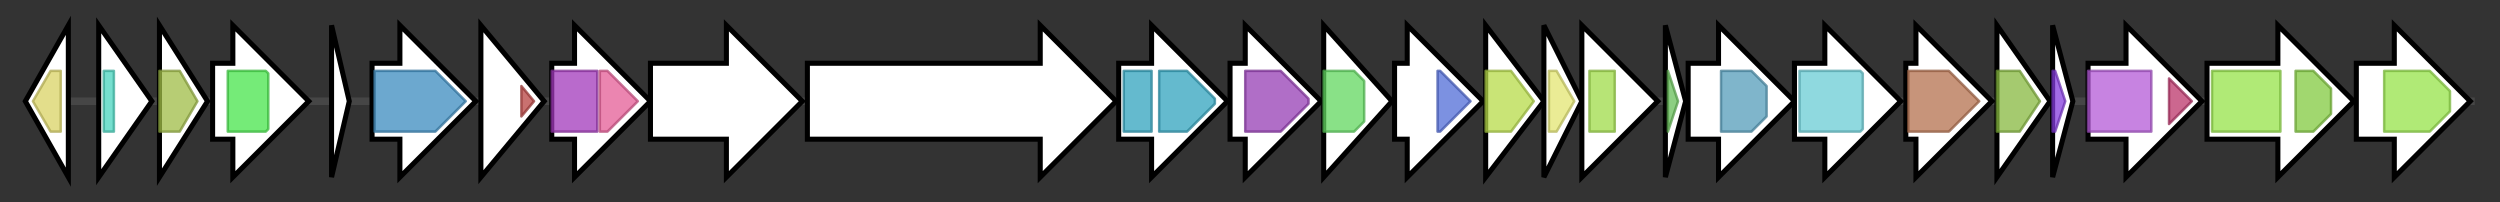 <svg version="1.1" baseProfile="full" xmlns="http://www.w3.org/2000/svg" width="987.767" height="80">
	<rect width="100%" height="100%" fill="#333333" stroke="none"/>
	<g>
		<line x1="10" y1="40.0" x2="977.767" y2="40.0" style="stroke:rgb(70,70,70); stroke-width:3 "/>
		<g>
			<title>orf1
hypothetical protein</title>
			<polygon class="orf1
hypothetical protein" points="10,40 27,10 27,70" fill="rgb(255,255,255)" fill-opacity="1.0" stroke="rgb(0,0,0)" stroke-width="2"  />
			<g>
				<title>DUF6022 (PF19486)
"Family of unknown function (DUF6022)"</title>
				<polygon class="PF19486" points="13,40 20,28 24,28 24,52 20,52" stroke-linejoin="round" width="14" height="24" fill="rgb(217,211,100)" stroke="rgb(173,168,80)" stroke-width="1" opacity="0.75" />
			</g>
		</g>
		<g>
			<title>btrR1
possible transcriptional regulator</title>
			<polygon class="btrR1
possible transcriptional regulator" points="39,10 60,40 39,70" fill="rgb(255,255,255)" fill-opacity="1.0" stroke="rgb(0,0,0)" stroke-width="2"  />
			<g>
				<title>TetR_N (PF00440)
"Bacterial regulatory proteins, tetR family"</title>
				<rect class="PF00440" x="41" y="28" stroke-linejoin="round" width="4" height="24" fill="rgb(73,212,190)" stroke="rgb(58,169,152)" stroke-width="1" opacity="0.75" />
			</g>
		</g>
		<g>
			<title>btrU
possible oxidoreductase</title>
			<polygon class="btrU
possible oxidoreductase" points="63,10 82,40 63,70" fill="rgb(255,255,255)" fill-opacity="1.0" stroke="rgb(0,0,0)" stroke-width="2"  />
			<g>
				<title>Flavodoxin_2 (PF02525)
"Flavodoxin-like fold"</title>
				<polygon class="PF02525" points="63,28 71,28 78,40 71,52 63,52" stroke-linejoin="round" width="16" height="24" fill="rgb(159,188,70)" stroke="rgb(127,150,56)" stroke-width="1" opacity="0.75" />
			</g>
		</g>
		<g>
			<title>btrR2
possible transcriptional regulator</title>
			<polygon class="btrR2
possible transcriptional regulator" points="84,25 92,25 92,10 122,40 92,70 92,55 84,55" fill="rgb(255,255,255)" fill-opacity="1.0" stroke="rgb(0,0,0)" stroke-width="2"  />
			<g>
				<title>SUFU (PF05076)
"Suppressor of fused protein (SUFU)"</title>
				<polygon class="PF05076" points="90,28 105,28 106,29 106,51 105,52 90,52" stroke-linejoin="round" width="16" height="24" fill="rgb(71,228,75)" stroke="rgb(56,182,59)" stroke-width="1" opacity="0.75" />
			</g>
		</g>
		<g>
			<title>btrT
BtrT</title>
			<polygon class="btrT
BtrT" points="131,10 138,40 131,70" fill="rgb(255,255,255)" fill-opacity="1.0" stroke="rgb(0,0,0)" stroke-width="2"  />
		</g>
		<g>
			<title>btrS
L-Glutamine:2-deoxy-scyllo-inosose aminotransferase</title>
			<polygon class="btrS
L-Glutamine:2-deoxy-scyllo-inosose aminotransferase" points="147,25 158,25 158,10 188,40 158,70 158,55 147,55" fill="rgb(255,255,255)" fill-opacity="1.0" stroke="rgb(0,0,0)" stroke-width="2"  />
			<g>
				<title>DegT_DnrJ_EryC1 (PF01041)
"DegT/DnrJ/EryC1/StrS aminotransferase family"</title>
				<polygon class="PF01041" points="148,28 172,28 184,40 172,52 148,52" stroke-linejoin="round" width="37" height="24" fill="rgb(59,139,191)" stroke="rgb(47,111,152)" stroke-width="1" opacity="0.75" />
			</g>
		</g>
		<g>
			<title>btrN
BtrN</title>
			<polygon class="btrN
BtrN" points="190,10 215,40 190,70" fill="rgb(255,255,255)" fill-opacity="1.0" stroke="rgb(0,0,0)" stroke-width="2"  />
			<g>
				<title>SPASM (PF13186)
"Iron-sulfur cluster-binding domain"</title>
				<polygon class="PF13186" points="206,34 211,40 206,46" stroke-linejoin="round" width="6" height="24" fill="rgb(183,66,65)" stroke="rgb(146,52,51)" stroke-width="1" opacity="0.75" />
			</g>
		</g>
		<g>
			<title>btrM
glycosyltransferase</title>
			<polygon class="btrM
glycosyltransferase" points="218,25 227,25 227,10 257,40 227,70 227,55 218,55" fill="rgb(255,255,255)" fill-opacity="1.0" stroke="rgb(0,0,0)" stroke-width="2"  />
			<g>
				<title>Glyco_transf_4 (PF13439)
"Glycosyltransferase Family 4"</title>
				<rect class="PF13439" x="218" y="28" stroke-linejoin="round" width="18" height="24" fill="rgb(162,57,186)" stroke="rgb(129,45,148)" stroke-width="1" opacity="0.75" />
			</g>
			<g>
				<title>Glycos_transf_1 (PF00534)
"Glycosyl transferases group 1"</title>
				<polygon class="PF00534" points="237,28 240,28 252,40 240,52 237,52" stroke-linejoin="round" width="16" height="24" fill="rgb(228,92,150)" stroke="rgb(182,73,119)" stroke-width="1" opacity="0.75" />
			</g>
		</g>
		<g>
			<title>btrL
BtrL</title>
			<polygon class="btrL
BtrL" points="257,25 287,25 287,10 317,40 287,70 287,55 257,55" fill="rgb(255,255,255)" fill-opacity="1.0" stroke="rgb(0,0,0)" stroke-width="2"  />
		</g>
		<g>
			<title>btrA
BtrA</title>
			<polygon class="btrA
BtrA" points="319,25 411,25 411,10 441,40 411,70 411,55 319,55" fill="rgb(255,255,255)" fill-opacity="1.0" stroke="rgb(0,0,0)" stroke-width="2"  />
		</g>
		<g>
			<title>btrB
possible aminotransferase</title>
			<polygon class="btrB
possible aminotransferase" points="442,25 455,25 455,10 485,40 455,70 455,55 442,55" fill="rgb(255,255,255)" fill-opacity="1.0" stroke="rgb(0,0,0)" stroke-width="2"  />
			<g>
				<title>Aminotran_3 (PF00202)
"Aminotransferase class-III"</title>
				<rect class="PF00202" x="444" y="28" stroke-linejoin="round" width="11" height="24" fill="rgb(49,163,189)" stroke="rgb(39,130,151)" stroke-width="1" opacity="0.75" />
			</g>
			<g>
				<title>Aminotran_3 (PF00202)
"Aminotransferase class-III"</title>
				<polygon class="PF00202" points="458,28 469,28 480,39 480,41 469,52 458,52" stroke-linejoin="round" width="22" height="24" fill="rgb(49,163,189)" stroke="rgb(39,130,151)" stroke-width="1" opacity="0.75" />
			</g>
		</g>
		<g>
			<title>btrC
2-deoxy-scyllo-inosose synthase</title>
			<polygon class="btrC
2-deoxy-scyllo-inosose synthase" points="486,25 492,25 492,10 522,40 492,70 492,55 486,55" fill="rgb(255,255,255)" fill-opacity="1.0" stroke="rgb(0,0,0)" stroke-width="2"  />
			<g>
				<title>DHQ_synthase (PF01761)
"3-dehydroquinate synthase"</title>
				<polygon class="PF01761" points="492,28 506,28 517,39 517,41 506,52 492,52" stroke-linejoin="round" width="25" height="24" fill="rgb(150,62,180)" stroke="rgb(120,49,144)" stroke-width="1" opacity="0.75" />
			</g>
		</g>
		<g>
			<title>btrD
BtrD</title>
			<polygon class="btrD
BtrD" points="523,10 550,40 523,70" fill="rgb(255,255,255)" fill-opacity="1.0" stroke="rgb(0,0,0)" stroke-width="2"  />
			<g>
				<title>PIG-L (PF02585)
"GlcNAc-PI de-N-acetylase"</title>
				<polygon class="PF02585" points="523,28 535,28 539,32 539,48 535,52 523,52" stroke-linejoin="round" width="16" height="24" fill="rgb(97,215,95)" stroke="rgb(77,172,76)" stroke-width="1" opacity="0.75" />
			</g>
		</g>
		<g>
			<title>btrE
possible oxidoreductase</title>
			<polygon class="btrE
possible oxidoreductase" points="551,25 556,25 556,10 586,40 556,70 556,55 551,55" fill="rgb(255,255,255)" fill-opacity="1.0" stroke="rgb(0,0,0)" stroke-width="2"  />
			<g>
				<title>ADH_zinc_N (PF00107)
"Zinc-binding dehydrogenase"</title>
				<polygon class="PF00107" points="568,28 569,28 581,40 581,40 569,52 568,52" stroke-linejoin="round" width="13" height="24" fill="rgb(81,108,215)" stroke="rgb(64,86,172)" stroke-width="1" opacity="0.75" />
			</g>
		</g>
		<g>
			<title>btrF
possible dehydrogenase</title>
			<polygon class="btrF
possible dehydrogenase" points="587,10 610,40 587,70" fill="rgb(255,255,255)" fill-opacity="1.0" stroke="rgb(0,0,0)" stroke-width="2"  />
			<g>
				<title>adh_short (PF00106)
"short chain dehydrogenase"</title>
				<polygon class="PF00106" points="587,28 597,28 606,40 606,40 597,52 587,52" stroke-linejoin="round" width="19" height="24" fill="rgb(182,219,73)" stroke="rgb(145,175,58)" stroke-width="1" opacity="0.75" />
			</g>
		</g>
		<g>
			<title>btrG
BtrG</title>
			<polygon class="btrG
BtrG" points="610,10 625,40 610,70" fill="rgb(255,255,255)" fill-opacity="1.0" stroke="rgb(0,0,0)" stroke-width="2"  />
			<g>
				<title>GGACT (PF06094)
"Gamma-glutamyl cyclotransferase, AIG2-like"</title>
				<polygon class="PF06094" points="612,28 615,28 622,40 615,52 612,52" stroke-linejoin="round" width="11" height="24" fill="rgb(227,229,113)" stroke="rgb(181,183,90)" stroke-width="1" opacity="0.75" />
			</g>
		</g>
		<g>
			<title>btrH
BtrH</title>
			<polygon class="btrH
BtrH" points="625,25 625,25 625,10 655,40 625,70 625,55 625,55" fill="rgb(255,255,255)" fill-opacity="1.0" stroke="rgb(0,0,0)" stroke-width="2"  />
			<g>
				<title>BtrH_N (PF14399)
"Butirosin biosynthesis protein H, N-terminal"</title>
				<rect class="PF14399" x="628" y="28" stroke-linejoin="round" width="10" height="24" fill="rgb(159,218,73)" stroke="rgb(127,174,58)" stroke-width="1" opacity="0.75" />
			</g>
		</g>
		<g>
			<title>btrI
possible carrier protein</title>
			<polygon class="btrI
possible carrier protein" points="658,10 666,40 658,70" fill="rgb(255,255,255)" fill-opacity="1.0" stroke="rgb(0,0,0)" stroke-width="2"  />
			<g>
				<title>PP-binding (PF00550)
"Phosphopantetheine attachment site"</title>
				<polygon class="PF00550" points="659,28 659,28 663,40 659,52 659,52" stroke-linejoin="round" width="6" height="24" fill="rgb(103,191,88)" stroke="rgb(82,152,70)" stroke-width="1" opacity="0.75" />
			</g>
		</g>
		<g>
			<title>btrJ
BtrJ</title>
			<polygon class="btrJ
BtrJ" points="667,25 679,25 679,10 709,40 679,70 679,55 667,55" fill="rgb(255,255,255)" fill-opacity="1.0" stroke="rgb(0,0,0)" stroke-width="2"  />
			<g>
				<title>ATP-grasp_3 (PF02655)
"ATP-grasp domain"</title>
				<polygon class="PF02655" points="680,28 692,28 698,34 698,46 692,52 680,52" stroke-linejoin="round" width="18" height="24" fill="rgb(84,156,185)" stroke="rgb(67,124,148)" stroke-width="1" opacity="0.75" />
			</g>
		</g>
		<g>
			<title>btrK
BtrK</title>
			<polygon class="btrK
BtrK" points="709,25 721,25 721,10 751,40 721,70 721,55 709,55" fill="rgb(255,255,255)" fill-opacity="1.0" stroke="rgb(0,0,0)" stroke-width="2"  />
			<g>
				<title>Orn_Arg_deC_N (PF02784)
"Pyridoxal-dependent decarboxylase, pyridoxal binding domain"</title>
				<polygon class="PF02784" points="711,28 735,28 736,29 736,51 735,52 711,52" stroke-linejoin="round" width="25" height="24" fill="rgb(106,204,212)" stroke="rgb(84,163,169)" stroke-width="1" opacity="0.75" />
			</g>
		</g>
		<g>
			<title>btrO
BtrO</title>
			<polygon class="btrO
BtrO" points="753,25 757,25 757,10 787,40 757,70 757,55 753,55" fill="rgb(255,255,255)" fill-opacity="1.0" stroke="rgb(0,0,0)" stroke-width="2"  />
			<g>
				<title>Bac_luciferase (PF00296)
"Luciferase-like monooxygenase"</title>
				<polygon class="PF00296" points="754,28 770,28 782,40 770,52 754,52" stroke-linejoin="round" width="30" height="24" fill="rgb(180,112,78)" stroke="rgb(144,89,62)" stroke-width="1" opacity="0.75" />
			</g>
		</g>
		<g>
			<title>btrP
BtrP</title>
			<polygon class="btrP
BtrP" points="789,10 810,40 789,70" fill="rgb(255,255,255)" fill-opacity="1.0" stroke="rgb(0,0,0)" stroke-width="2"  />
			<g>
				<title>His_Phos_1 (PF00300)
"Histidine phosphatase superfamily (branch 1)"</title>
				<polygon class="PF00300" points="789,28 798,28 806,40 798,52 789,52" stroke-linejoin="round" width="20" height="24" fill="rgb(135,184,63)" stroke="rgb(107,147,50)" stroke-width="1" opacity="0.75" />
			</g>
		</g>
		<g>
			<title>btrV
BtrV</title>
			<polygon class="btrV
BtrV" points="811,10 819,40 811,70" fill="rgb(255,255,255)" fill-opacity="1.0" stroke="rgb(0,0,0)" stroke-width="2"  />
			<g>
				<title>DUF6137 (PF19634)
"Family of unknown function (DUF6137)"</title>
				<polygon class="PF19634" points="811,28 812,28 816,40 812,52 811,52" stroke-linejoin="round" width="7" height="24" fill="rgb(132,59,221)" stroke="rgb(105,47,176)" stroke-width="1" opacity="0.75" />
			</g>
		</g>
		<g>
			<title>btrQ
possible dehydrogenase</title>
			<polygon class="btrQ
possible dehydrogenase" points="825,25 840,25 840,10 870,40 840,70 840,55 825,55" fill="rgb(255,255,255)" fill-opacity="1.0" stroke="rgb(0,0,0)" stroke-width="2"  />
			<g>
				<title>GMC_oxred_N (PF00732)
"GMC oxidoreductase"</title>
				<rect class="PF00732" x="825" y="28" stroke-linejoin="round" width="25" height="24" fill="rgb(180,89,214)" stroke="rgb(143,71,171)" stroke-width="1" opacity="0.75" />
			</g>
			<g>
				<title>GMC_oxred_C (PF05199)
"GMC oxidoreductase"</title>
				<polygon class="PF05199" points="857,31 866,40 857,49" stroke-linejoin="round" width="12" height="24" fill="rgb(186,52,106)" stroke="rgb(148,41,84)" stroke-width="1" opacity="0.75" />
			</g>
		</g>
		<g>
			<title>btrW
possible ABC transporter</title>
			<polygon class="btrW
possible ABC transporter" points="872,25 900,25 900,10 930,40 900,70 900,55 872,55" fill="rgb(255,255,255)" fill-opacity="1.0" stroke="rgb(0,0,0)" stroke-width="2"  />
			<g>
				<title>ABC_membrane (PF00664)
"ABC transporter transmembrane region"</title>
				<rect class="PF00664" x="874" y="28" stroke-linejoin="round" width="27" height="24" fill="rgb(149,226,73)" stroke="rgb(119,180,58)" stroke-width="1" opacity="0.75" />
			</g>
			<g>
				<title>ABC_tran (PF00005)
"ABC transporter"</title>
				<polygon class="PF00005" points="907,28 914,28 921,35 921,45 914,52 907,52" stroke-linejoin="round" width="14" height="24" fill="rgb(129,201,63)" stroke="rgb(103,160,50)" stroke-width="1" opacity="0.75" />
			</g>
		</g>
		<g>
			<title>btrX
possible ABC transporter</title>
			<polygon class="btrX
possible ABC transporter" points="931,25 946,25 946,10 976,40 946,70 946,55 931,55" fill="rgb(255,255,255)" fill-opacity="1.0" stroke="rgb(0,0,0)" stroke-width="2"  />
			<g>
				<title>ABC_membrane (PF00664)
"ABC transporter transmembrane region"</title>
				<polygon class="PF00664" points="942,28 960,28 968,36 968,44 960,52 942,52" stroke-linejoin="round" width="26" height="24" fill="rgb(149,226,73)" stroke="rgb(119,180,58)" stroke-width="1" opacity="0.75" />
			</g>
		</g>
	</g>
</svg>
